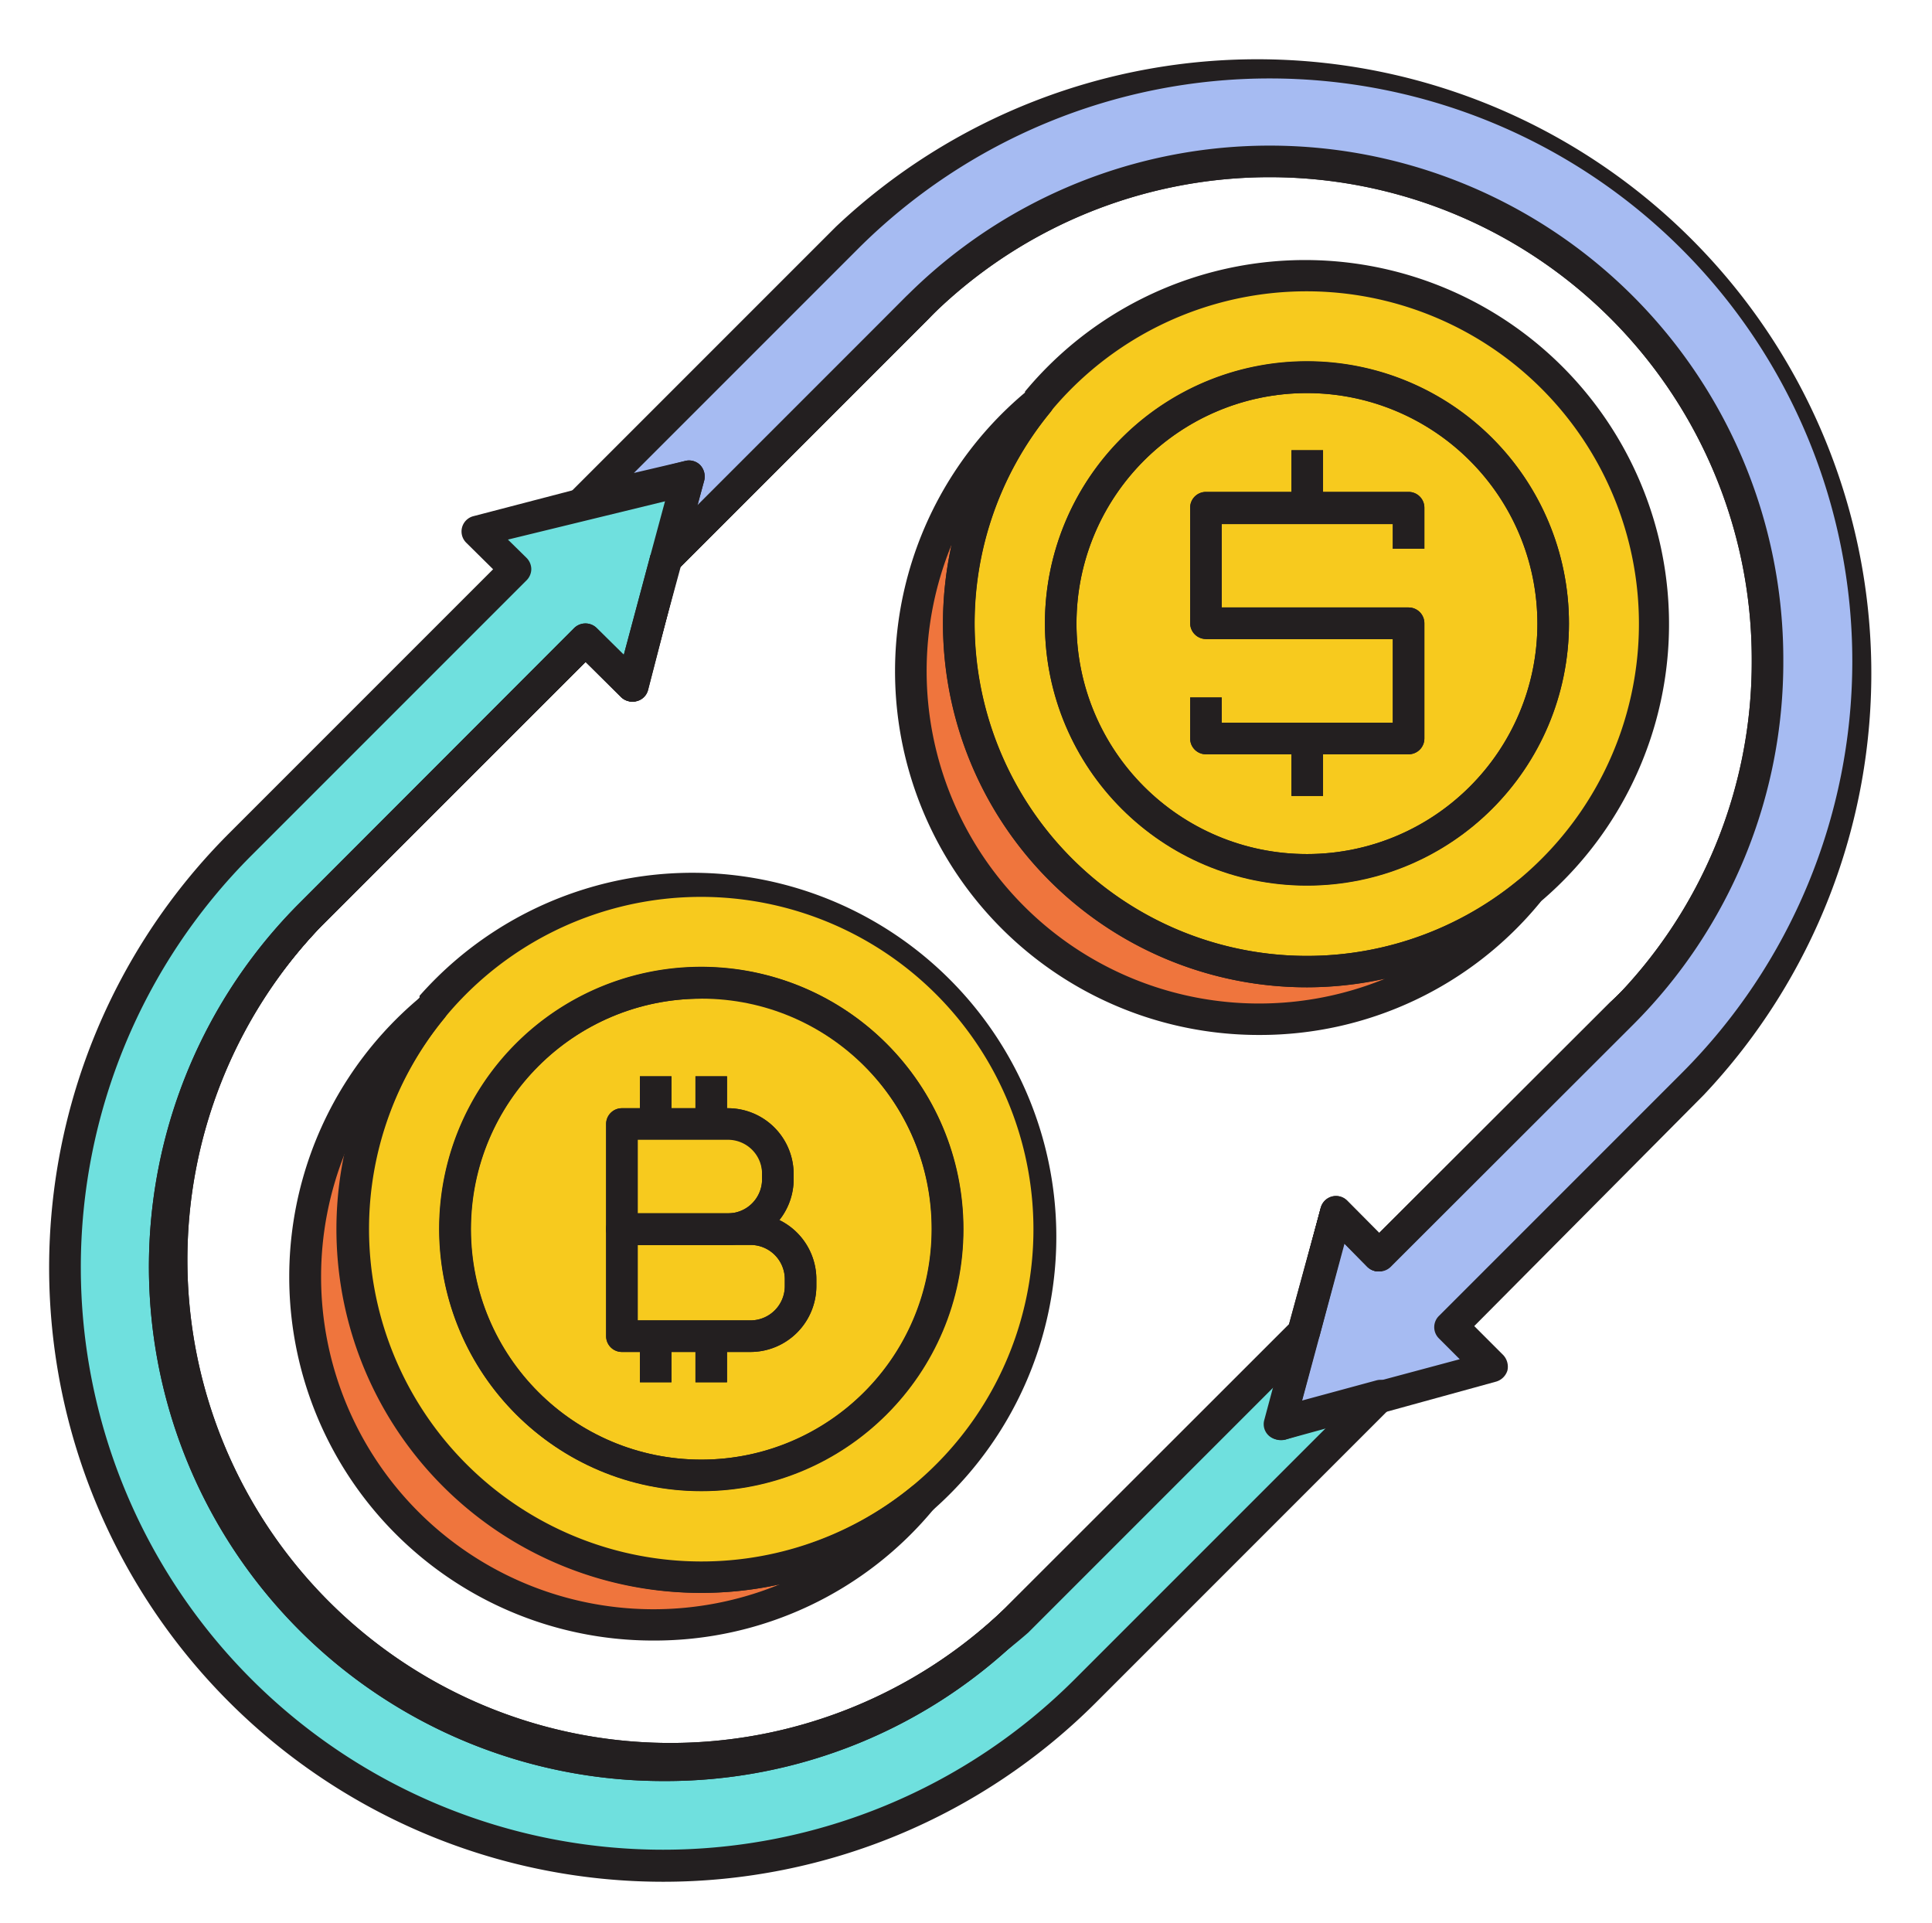 <?xml version="1.0" encoding="UTF-8"?>
<!DOCTYPE svg PUBLIC '-//W3C//DTD SVG 1.0//EN'
          'http://www.w3.org/TR/2001/REC-SVG-20010904/DTD/svg10.dtd'>
<svg height="60.9" preserveAspectRatio="xMidYMid meet" version="1.0" viewBox="1.3 1.4 61.2 60.9" width="61.2" xmlns="http://www.w3.org/2000/svg" xmlns:xlink="http://www.w3.org/1999/xlink" zoomAndPan="magnify"
><path d="M57.29,22.32a15.73,15.73,0,0,1-4.6,11.17L45,41.17l-1.38-1.39-1,3.79L33.48,52.7A15.8,15.8,0,0,1,11.14,30.36l8.71-8.7,1.47,1.46,1.06-4,8-8A15.77,15.77,0,0,1,57.29,22.32Z" fill="none" stroke="#231f20" stroke-linejoin="round"
  /><g id="change1_1"
  ><path d="M54.92,35.72,47.24,43.4l1.27,1.28L45,45.6l-3.2.86.78-2.89,1-3.79L45,41.17l7.68-7.68A15.8,15.8,0,0,0,30.35,11.15l-8,8,.72-2.69-3.4.92,8.43-8.43a18.95,18.95,0,0,1,26.79,26.8Z" fill="#a6bbf2"
  /></g
  ><path d="M57.29,22.32a15.73,15.73,0,0,1-4.6,11.17L45,41.17l-1.38-1.39-1,3.79L33.48,52.7A15.8,15.8,0,0,1,11.14,30.36l8.71-8.7,1.47,1.46,1.06-4,8-8A15.77,15.77,0,0,1,57.29,22.32Z" fill="none" stroke="#231f20" stroke-linejoin="round"
  /><g id="change2_1"
  ><path d="M34.54,40.33a11,11,0,0,1-4,8.51v0A11,11,0,0,1,15,33.32v0a11,11,0,0,1,19.52,7Z" fill="#f7ca1e"
  /></g
  ><g id="change3_1"
  ><path d="M30.52,48.86A11,11,0,1,1,15,33.32,11,11,0,0,0,30.52,48.86Z" fill="#ef753d"
  /></g
  ><circle cx="23.52" cy="40.33" fill="none" r="7.8" stroke="#231f20" stroke-linejoin="round"
  /><g id="change2_2"
  ><path d="M53.72,21.15a11,11,0,0,1-4,8.51h0A11,11,0,0,1,34.19,14.14v0a11,11,0,0,1,19.52,7Z" fill="#f7ca1e"
  /></g
  ><g id="change3_2"
  ><path d="M49.7,29.67A11,11,0,1,1,34.19,14.14,11,11,0,0,0,49.7,29.67Z" fill="#ef753d"
  /></g
  ><circle cx="42.7" cy="21.15" fill="none" r="7.8" stroke="#231f20" stroke-linejoin="round"
  /><g id="change4_1"
  ><path d="M45,45.6,35.7,54.93A18.94,18.94,0,0,1,8.91,28.14l8.72-8.71-1.21-1.2,3.28-.88,3.4-.92-.72,2.69-1.06,4-1.47-1.46-8.71,8.7A15.8,15.8,0,0,0,33.48,52.7l9.13-9.13-.78,2.89Z" fill="#6fe0de"
  /></g
  ><path d="M24.36,40.33H21V37h3.36a1.58,1.58,0,0,1,1.58,1.58v.22A1.58,1.58,0,0,1,24.36,40.33Z" fill="none" stroke="#231f20" stroke-linejoin="round"
  /><path d="M25.08,43.72H21V40.33h4.08a1.59,1.59,0,0,1,1.58,1.59v.21A1.59,1.59,0,0,1,25.08,43.72Z" fill="none" stroke="#231f20" stroke-linejoin="round"
  /><path d="M22.07 36.95L22.07 35.49" fill="none" stroke="#231f20" stroke-linejoin="round"
  /><path d="M23.83 36.95L23.83 35.49" fill="none" stroke="#231f20" stroke-linejoin="round"
  /><path d="M22.07 45.18L22.07 43.72" fill="none" stroke="#231f20" stroke-linejoin="round"
  /><path d="M23.83 45.18L23.83 43.72" fill="none" stroke="#231f20" stroke-linejoin="round"
  /><path d="M45.92 18.78L45.92 17.48 39.5 17.48 39.5 21.14 45.92 21.14" fill="none" stroke="#231f20" stroke-linejoin="round"
  /><path d="M39.5 23.49L39.5 24.79 45.92 24.79 45.92 21.14 39.5 21.14" fill="none" stroke="#231f20" stroke-linejoin="round"
  /><path d="M42.71 17.48L42.71 15.66" fill="none" stroke="#231f20" stroke-linejoin="round"
  /><path d="M42.71 26.61L42.71 24.79" fill="none" stroke="#231f20" stroke-linejoin="round"
  /><g id="change5_1"
  ><path d="M22.31,57.81A16.29,16.29,0,0,1,10.79,30l8.7-8.71a.51.51,0,0,1,.71,0l.86.85L21.9,19l.13-.22,8-8A16.3,16.3,0,0,1,53,33.85l-7.68,7.68a.67.67,0,0,1-.35.14.51.51,0,0,1-.36-.15l-.76-.77-.8,3-.13.22-9.13,9.14A16.17,16.17,0,0,1,22.31,57.81ZM19.85,22.36l-8.36,8.36A15.3,15.3,0,0,0,33.13,52.35l9-9,1-3.66a.51.51,0,0,1,.36-.35.48.48,0,0,1,.48.13l1,1,7.33-7.32A15.3,15.3,0,1,0,30.7,11.51l-7.87,7.87-1,3.87a.49.49,0,0,1-.83.22Z" fill="#231f20"
  /></g
  ><g id="change5_2"
  ><path d="M41.83,47a.5.5,0,0,1-.35-.14.49.49,0,0,1-.13-.49l1.79-6.68a.51.51,0,0,1,.36-.35.48.48,0,0,1,.48.13l1,1,7.33-7.32A15.3,15.3,0,1,0,30.7,11.51l-8,8A.5.5,0,0,1,21.9,19l.5-1.85-2.57.7a.5.5,0,0,1-.48-.84l8.43-8.43A19.45,19.45,0,0,1,55.27,36.08h0L48,43.4l.92.92a.54.54,0,0,1,.13.49.53.53,0,0,1-.36.35L42,47Zm2.06-6.21-1.35,5,5-1.34-.66-.66a.5.5,0,0,1,0-.71l7.68-7.68A18.45,18.45,0,0,0,28.48,9.28l-7.1,7.1L23,16a.5.5,0,0,1,.48.13.53.53,0,0,1,.13.48l-.24.89L30,10.8A16.3,16.3,0,0,1,53,33.85l-7.68,7.68a.67.67,0,0,1-.35.14.51.51,0,0,1-.36-.15Z" fill="#231f20"
  /></g
  ><g id="change5_3"
  ><path d="M22.31,57.81A16.29,16.29,0,0,1,10.79,30l8.7-8.71a.51.51,0,0,1,.71,0l.86.85L21.9,19l.13-.22,8-8A16.3,16.3,0,0,1,53,33.85l-7.68,7.68a.67.67,0,0,1-.35.14.51.51,0,0,1-.36-.15l-.76-.77-.8,3-.13.22-9.13,9.14A16.17,16.17,0,0,1,22.31,57.81ZM19.85,22.36l-8.36,8.36A15.3,15.3,0,0,0,33.13,52.35l9-9,1-3.66a.51.51,0,0,1,.36-.35.48.48,0,0,1,.48.13l1,1,7.33-7.32A15.3,15.3,0,1,0,30.7,11.51l-7.87,7.87-1,3.87a.49.49,0,0,1-.83.22Z" fill="#231f20"
  /></g
  ><g id="change5_4"
  ><path d="M23.52,51.85A11.52,11.52,0,0,1,14.59,33l0-.06A11.53,11.53,0,1,1,30.87,49.21h0A11.56,11.56,0,0,1,23.52,51.85ZM15.43,33.58l-.07.09A10.53,10.53,0,0,0,30.17,48.49l0,0A10.53,10.53,0,1,0,15.43,33.58Z" fill="#231f20"
  /></g
  ><g id="change5_5"
  ><path d="M22,53.36a11.52,11.52,0,0,1-7.32-20.43.5.5,0,0,1,.7.71A10.53,10.53,0,0,0,30.2,48.47a.5.5,0,0,1,.7.7A11.47,11.47,0,0,1,22,53.36ZM12.26,37.84A10.53,10.53,0,0,0,26,51.58a11.4,11.4,0,0,1-2.47.27,11.53,11.53,0,0,1-11.26-14Z" fill="#231f20"
  /></g
  ><g id="change5_6"
  ><path d="M23.52,48.62a8.3,8.3,0,1,1,8.29-8.29A8.3,8.3,0,0,1,23.52,48.62Zm0-15.59a7.3,7.3,0,1,0,7.29,7.3A7.31,7.31,0,0,0,23.52,33Z" fill="#231f20"
  /></g
  ><g id="change5_7"
  ><path d="M42.7,32.67a11.52,11.52,0,0,1-8.93-18.81l0-.06A11.53,11.53,0,1,1,50.05,30h0A11.56,11.56,0,0,1,42.7,32.67ZM34.61,14.4l-.07.09A10.53,10.53,0,0,0,49.35,29.31l0,0A10.53,10.53,0,1,0,34.61,14.4Z" fill="#231f20"
  /></g
  ><g id="change5_8"
  ><path d="M41.19,34.18a11.52,11.52,0,0,1-7.32-20.43.5.5,0,0,1,.7.71A10.53,10.53,0,0,0,49.38,29.29a.5.5,0,0,1,.7.7A11.47,11.47,0,0,1,41.19,34.18ZM31.44,18.66A10.53,10.53,0,0,0,45.17,32.4a11.4,11.4,0,0,1-2.47.27,11.53,11.53,0,0,1-11.26-14Z" fill="#231f20"
  /></g
  ><g id="change5_9"
  ><path d="M42.7,29.44A8.3,8.3,0,1,1,51,21.15,8.3,8.3,0,0,1,42.7,29.44Zm0-15.59A7.3,7.3,0,1,0,50,21.15,7.31,7.31,0,0,0,42.7,13.85Z" fill="#231f20"
  /></g
  ><g id="change5_10"
  ><path d="M22.31,61A19.45,19.45,0,0,1,8.56,27.79l8.36-8.36-.85-.84a.5.5,0,0,1,.22-.84L23,16a.5.5,0,0,1,.48.13.53.53,0,0,1,.13.48L21.8,23.25a.49.49,0,0,1-.83.22l-1.12-1.11-8.36,8.36A15.3,15.3,0,0,0,33.13,52.35l9.13-9.13a.5.5,0,0,1,.83.48l-.55,2.06,2.36-.64a.5.5,0,0,1,.48.84l-9.33,9.33A19.38,19.38,0,0,1,22.31,61ZM17.39,18.49l.59.58a.51.51,0,0,1,.15.36.51.51,0,0,1-.15.35L9.26,28.5A18.44,18.44,0,0,0,35.35,54.58l8-8L42,47a.52.52,0,0,1-.48-.13.49.49,0,0,1-.13-.49l.29-1.08-7.81,7.81a16.3,16.3,0,0,1-23-23l8.7-8.71a.51.51,0,0,1,.71,0l.86.85,1.34-5Z" fill="#231f20"
  /></g
  ><g id="change5_11"
  ><path d="M24.35,40.83H21a.5.5,0,0,1-.5-.5V37a.5.5,0,0,1,.5-.5h3.35a2.09,2.09,0,0,1,2.09,2.08v.22A2.09,2.09,0,0,1,24.35,40.83Zm-2.85-1h2.85a1.08,1.08,0,0,0,1.09-1.08v-.22a1.08,1.08,0,0,0-1.09-1.08H21.5Z" fill="#231f20"
  /></g
  ><g id="change5_12"
  ><path d="M25.08,44.22H21a.5.5,0,0,1-.5-.5V40.33a.5.5,0,0,1,.5-.5h4.08a2.09,2.09,0,0,1,2.08,2.09v.21A2.09,2.09,0,0,1,25.08,44.22Zm-3.58-1h3.58a1.08,1.08,0,0,0,1.08-1.09v-.21a1.08,1.08,0,0,0-1.08-1.09H21.5Z" fill="#231f20"
  /></g
  ><g id="change5_13"
  ><path d="M21.57 35.49H22.57V36.95H21.57z" fill="#231f20"
  /></g
  ><g id="change5_14"
  ><path d="M23.33 35.49H24.33V36.95H23.33z" fill="#231f20"
  /></g
  ><g id="change5_15"
  ><path d="M21.57 43.72H22.57V45.18H21.57z" fill="#231f20"
  /></g
  ><g id="change5_16"
  ><path d="M23.33 43.72H24.33V45.18H23.33z" fill="#231f20"
  /></g
  ><g id="change5_17"
  ><path d="M45.92,21.64H39.5a.51.51,0,0,1-.5-.5V17.48a.5.5,0,0,1,.5-.5h6.42a.5.5,0,0,1,.5.5v1.3h-1V18H40v2.66h5.92Z" fill="#231f20"
  /></g
  ><g id="change5_18"
  ><path d="M45.92,25.29H39.5a.5.5,0,0,1-.5-.5v-1.3h1v.8h5.42V21.64H39.5v-1h6.42a.5.5,0,0,1,.5.5v3.65A.5.5,0,0,1,45.92,25.29Z" fill="#231f20"
  /></g
  ><g id="change5_19"
  ><path d="M42.21 15.66H43.21V17.48H42.21z" fill="#231f20"
  /></g
  ><g id="change5_20"
  ><path d="M42.21 24.79H43.21V26.61H42.21z" fill="#231f20"
  /></g
></svg
>
